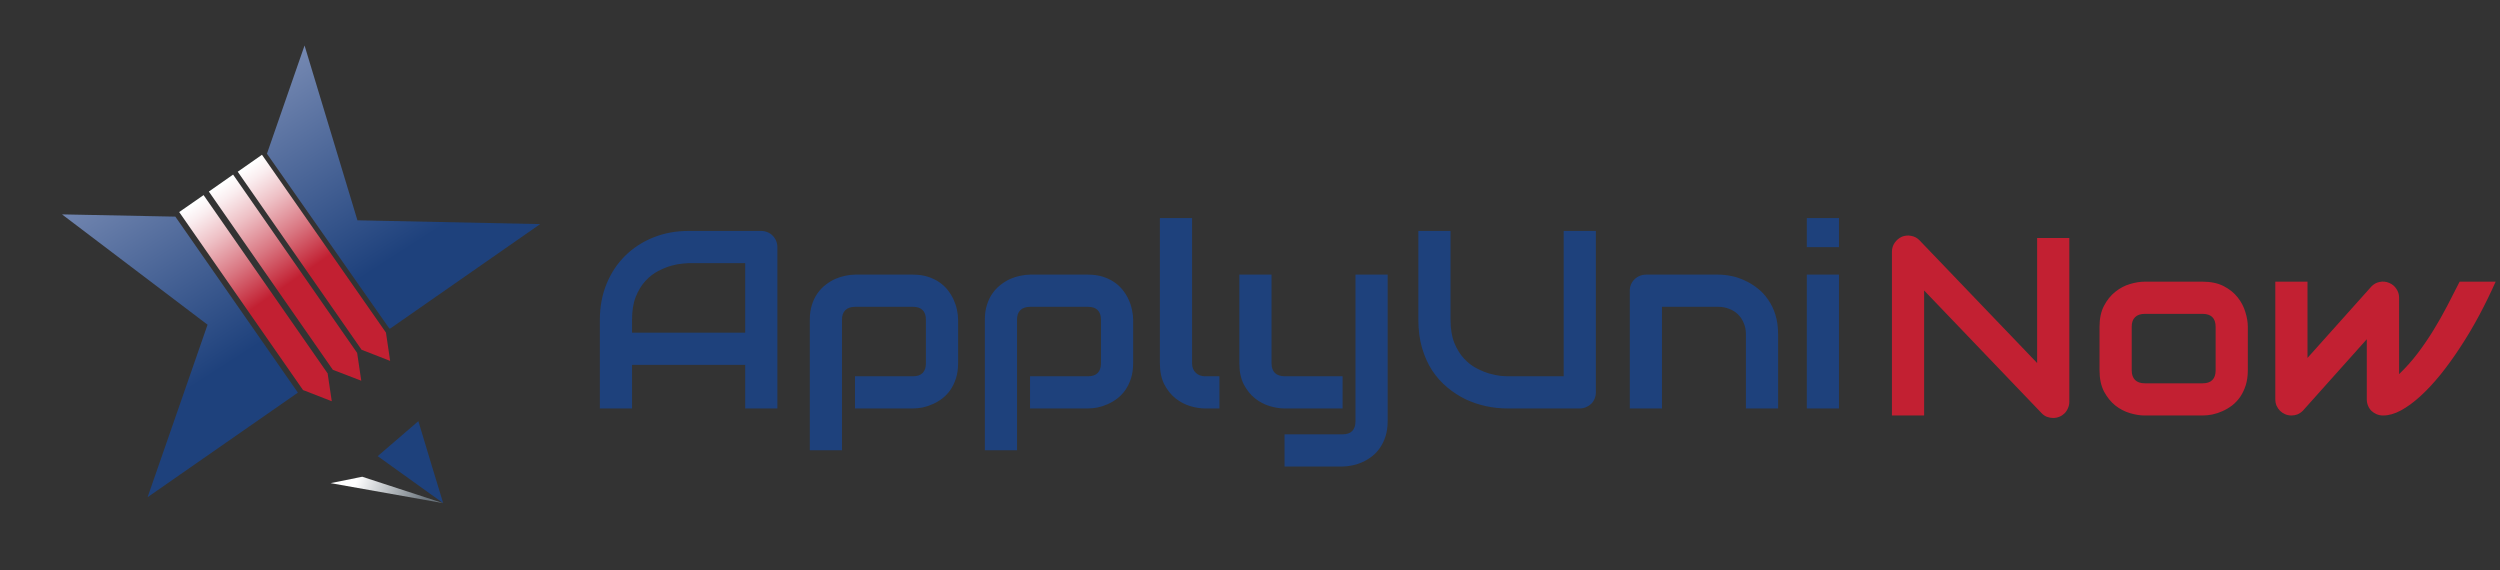 <svg width="355" height="81" viewBox="0 0 355 81" fill="none" xmlns="http://www.w3.org/2000/svg">
<rect x="0" y="0" width="355" height="81" fill="#333333" stroke="none"/>
<path d="M110.387 58H105.816V51.812H89.75V58H85.18V45.397C85.18 43.557 85.496 41.863 86.129 40.316C86.762 38.77 87.641 37.44 88.766 36.326C89.891 35.213 91.221 34.346 92.756 33.725C94.291 33.103 95.967 32.793 97.783 32.793H108.084C108.4 32.793 108.699 32.852 108.98 32.969C109.262 33.086 109.508 33.25 109.719 33.461C109.93 33.672 110.094 33.918 110.211 34.199C110.328 34.48 110.387 34.779 110.387 35.096V58ZM89.75 47.242H105.816V37.363H97.783C97.643 37.363 97.344 37.387 96.887 37.434C96.441 37.469 95.92 37.568 95.322 37.732C94.736 37.897 94.115 38.148 93.459 38.488C92.803 38.828 92.199 39.297 91.648 39.895C91.098 40.492 90.641 41.242 90.277 42.145C89.926 43.035 89.75 44.119 89.75 45.397V47.242ZM136.051 51.584C136.051 52.369 135.951 53.078 135.752 53.711C135.553 54.332 135.289 54.883 134.961 55.363C134.633 55.832 134.252 56.236 133.818 56.576C133.385 56.904 132.928 57.174 132.447 57.385C131.979 57.596 131.504 57.754 131.023 57.859C130.543 57.953 130.086 58 129.652 58H121.408V53.43H129.652C130.262 53.43 130.719 53.272 131.023 52.955C131.328 52.639 131.48 52.182 131.48 51.584V45.432C131.48 44.799 131.322 44.33 131.006 44.025C130.701 43.721 130.25 43.568 129.652 43.568H121.443C120.822 43.568 120.354 43.727 120.037 44.043C119.721 44.348 119.562 44.799 119.562 45.397V63.941H114.992V45.397C114.992 44.611 115.092 43.908 115.291 43.287C115.49 42.666 115.754 42.121 116.082 41.652C116.422 41.172 116.809 40.768 117.242 40.44C117.676 40.1 118.127 39.824 118.596 39.613C119.076 39.402 119.557 39.25 120.037 39.156C120.529 39.051 120.986 38.998 121.408 38.998H129.652C130.438 38.998 131.141 39.098 131.762 39.297C132.383 39.496 132.928 39.76 133.396 40.088C133.877 40.416 134.281 40.797 134.609 41.23C134.949 41.664 135.225 42.121 135.436 42.602C135.646 43.07 135.799 43.545 135.893 44.025C135.998 44.506 136.051 44.963 136.051 45.397V51.584ZM160.906 51.584C160.906 52.369 160.807 53.078 160.607 53.711C160.408 54.332 160.145 54.883 159.816 55.363C159.488 55.832 159.107 56.236 158.674 56.576C158.24 56.904 157.783 57.174 157.303 57.385C156.834 57.596 156.359 57.754 155.879 57.859C155.398 57.953 154.941 58 154.508 58H146.264V53.43H154.508C155.117 53.43 155.574 53.272 155.879 52.955C156.184 52.639 156.336 52.182 156.336 51.584V45.432C156.336 44.799 156.178 44.33 155.861 44.025C155.557 43.721 155.105 43.568 154.508 43.568H146.299C145.678 43.568 145.209 43.727 144.893 44.043C144.576 44.348 144.418 44.799 144.418 45.397V63.941H139.848V45.397C139.848 44.611 139.947 43.908 140.146 43.287C140.346 42.666 140.609 42.121 140.938 41.652C141.277 41.172 141.664 40.768 142.098 40.44C142.531 40.1 142.982 39.824 143.451 39.613C143.932 39.402 144.412 39.25 144.893 39.156C145.385 39.051 145.842 38.998 146.264 38.998H154.508C155.293 38.998 155.996 39.098 156.617 39.297C157.238 39.496 157.783 39.76 158.252 40.088C158.732 40.416 159.137 40.797 159.465 41.23C159.805 41.664 160.08 42.121 160.291 42.602C160.502 43.07 160.654 43.545 160.748 44.025C160.854 44.506 160.906 44.963 160.906 45.397V51.584ZM173.158 58H171.119C170.463 58 169.76 57.889 169.01 57.666C168.271 57.443 167.58 57.08 166.936 56.576C166.291 56.06 165.758 55.398 165.336 54.59C164.914 53.77 164.703 52.768 164.703 51.584V30.965H169.273V51.584C169.273 52.147 169.449 52.598 169.801 52.938C170.152 53.266 170.592 53.43 171.119 53.43H173.158V58ZM197.047 59.828C197.047 60.613 196.947 61.316 196.748 61.938C196.549 62.57 196.285 63.121 195.957 63.59C195.629 64.07 195.248 64.475 194.814 64.803C194.381 65.143 193.924 65.418 193.443 65.629C192.975 65.84 192.5 65.992 192.02 66.086C191.539 66.191 191.082 66.244 190.648 66.244H182.404V61.674H190.648C191.258 61.674 191.715 61.516 192.02 61.199C192.324 60.883 192.477 60.426 192.477 59.828V38.998H197.047V59.828ZM190.648 58H182.404C181.748 58 181.045 57.889 180.295 57.666C179.557 57.443 178.865 57.08 178.221 56.576C177.576 56.06 177.043 55.398 176.621 54.59C176.199 53.77 175.988 52.768 175.988 51.584V38.998H180.559V51.584C180.559 52.182 180.717 52.639 181.033 52.955C181.35 53.272 181.818 53.43 182.439 53.43H190.648V58ZM226.613 55.697C226.613 56.025 226.555 56.33 226.438 56.611C226.32 56.893 226.156 57.139 225.945 57.35C225.734 57.549 225.488 57.707 225.207 57.824C224.926 57.941 224.627 58 224.311 58H214.01C213.037 58 212.053 57.895 211.057 57.684C210.061 57.473 209.094 57.15 208.156 56.717C207.23 56.272 206.357 55.709 205.537 55.029C204.717 54.35 203.996 53.547 203.375 52.621C202.766 51.684 202.285 50.617 201.934 49.422C201.582 48.215 201.406 46.873 201.406 45.397V32.793H205.977V45.397C205.977 46.685 206.152 47.775 206.504 48.666C206.867 49.557 207.324 50.301 207.875 50.898C208.426 51.496 209.029 51.965 209.686 52.305C210.342 52.645 210.963 52.897 211.549 53.06C212.146 53.225 212.668 53.33 213.113 53.377C213.57 53.412 213.869 53.43 214.01 53.43H222.043V32.793H226.613V55.697ZM252.488 58H247.918V47.453C247.918 46.855 247.812 46.322 247.602 45.853C247.402 45.373 247.127 44.963 246.775 44.623C246.424 44.283 246.008 44.025 245.527 43.85C245.059 43.662 244.549 43.568 243.998 43.568H236V58H231.43V41.266C231.43 40.949 231.488 40.656 231.605 40.387C231.723 40.105 231.887 39.865 232.098 39.666C232.309 39.455 232.555 39.291 232.836 39.174C233.117 39.057 233.416 38.998 233.732 38.998H244.033C244.607 38.998 245.211 39.062 245.844 39.191C246.488 39.32 247.121 39.531 247.742 39.824C248.375 40.105 248.973 40.469 249.535 40.914C250.109 41.348 250.613 41.881 251.047 42.514C251.492 43.135 251.844 43.855 252.102 44.676C252.359 45.496 252.488 46.422 252.488 47.453V58ZM261.137 35.096H256.566V30.965H261.137V35.096ZM261.137 58H256.566V38.998H261.137V58Z" fill="#1E417C"/>
<path d="M293.844 57.049C293.844 57.377 293.779 57.682 293.65 57.963C293.533 58.244 293.369 58.49 293.158 58.701C292.959 58.9 292.719 59.059 292.438 59.176C292.156 59.293 291.857 59.352 291.541 59.352C291.26 59.352 290.973 59.299 290.68 59.193C290.398 59.088 290.146 58.918 289.924 58.684L273.225 41.246V59H268.654V35.744C268.654 35.275 268.783 34.853 269.041 34.478C269.311 34.092 269.65 33.805 270.061 33.617C270.494 33.441 270.939 33.4 271.396 33.494C271.854 33.576 272.246 33.787 272.574 34.127L289.273 51.547V33.793H293.844V57.049ZM319.191 52.584C319.191 53.369 319.092 54.078 318.893 54.711C318.693 55.332 318.43 55.883 318.102 56.363C317.773 56.832 317.393 57.236 316.959 57.576C316.525 57.904 316.068 58.174 315.588 58.385C315.119 58.596 314.639 58.754 314.146 58.859C313.666 58.953 313.209 59 312.775 59H304.531C303.898 59 303.207 58.889 302.457 58.666C301.707 58.443 301.01 58.08 300.365 57.576C299.732 57.06 299.199 56.398 298.766 55.59C298.344 54.77 298.133 53.768 298.133 52.584V46.397C298.133 45.225 298.344 44.234 298.766 43.426C299.199 42.605 299.732 41.943 300.365 41.44C301.01 40.924 301.707 40.555 302.457 40.332C303.207 40.109 303.898 39.998 304.531 39.998H312.775C313.947 39.998 314.943 40.209 315.764 40.631C316.584 41.053 317.246 41.586 317.75 42.23C318.254 42.863 318.617 43.555 318.84 44.305C319.074 45.055 319.191 45.752 319.191 46.397V52.584ZM314.621 46.432C314.621 45.799 314.463 45.33 314.146 45.025C313.83 44.721 313.373 44.568 312.775 44.568H304.566C303.957 44.568 303.494 44.727 303.178 45.043C302.861 45.348 302.703 45.799 302.703 46.397V52.584C302.703 53.182 302.861 53.639 303.178 53.955C303.494 54.272 303.957 54.43 304.566 54.43H312.775C313.396 54.43 313.859 54.272 314.164 53.955C314.469 53.639 314.621 53.182 314.621 52.584V46.432ZM354.383 39.998C353.656 41.627 352.871 43.232 352.027 44.815C351.184 46.385 350.299 47.873 349.373 49.279C348.459 50.685 347.521 51.986 346.561 53.182C345.6 54.365 344.645 55.391 343.695 56.258C342.758 57.113 341.838 57.787 340.936 58.279C340.045 58.76 339.201 59 338.404 59C338.076 59 337.771 58.941 337.49 58.824C337.209 58.707 336.963 58.549 336.752 58.35C336.541 58.139 336.377 57.893 336.26 57.611C336.143 57.33 336.084 57.025 336.084 56.697V48.172L327.014 58.315C326.779 58.549 326.521 58.725 326.24 58.842C325.971 58.947 325.689 59 325.396 59C325.08 59 324.781 58.941 324.5 58.824C324.23 58.707 323.99 58.549 323.779 58.35C323.568 58.139 323.398 57.893 323.27 57.611C323.152 57.33 323.094 57.025 323.094 56.697V39.998H327.664V50.826L336.77 40.648C337.098 40.32 337.484 40.115 337.93 40.033C338.387 39.94 338.832 39.986 339.266 40.174C339.699 40.35 340.039 40.631 340.285 41.018C340.543 41.393 340.672 41.809 340.672 42.266V53.129C341.656 52.18 342.547 51.178 343.344 50.123C344.141 49.068 344.879 47.984 345.559 46.871C346.25 45.746 346.895 44.609 347.492 43.461C348.102 42.301 348.693 41.147 349.268 39.998H354.383Z" fill="#C22032"/>
<g clip-path="url(#clip0_272_10861)">
<path d="M55.401 51.248L54.811 47.265L54.815 47.243L37.199 21.976L33.758 24.386L51.365 49.697L51.369 49.675L55.401 51.248Z" fill="url(#paint0_linear_272_10861)"/>
<path d="M51.3 54.063L50.709 50.08L50.687 50.076L33.098 24.791L29.656 27.201L47.264 52.512L51.3 54.063Z" fill="url(#paint1_linear_272_10861)"/>
<path d="M47.111 56.977L46.52 52.994L46.498 52.99L28.909 27.704L25.445 30.11L43.053 55.422L43.078 55.404L47.111 56.977Z" fill="url(#paint2_linear_272_10861)"/>
<path d="M50.756 31.284L43.247 6.461L37.906 21.828L55.265 46.619C55.324 46.675 55.419 46.647 55.419 46.647L76.702 31.822L50.756 31.284Z" fill="url(#paint3_linear_272_10861)"/>
<path d="M8.804 30.442L29.473 46.109L20.958 70.602L42.262 55.781L42.292 55.741L24.898 30.762L8.804 30.442Z" fill="url(#paint4_linear_272_10861)"/>
<path d="M62.933 71.448L46.943 68.606L51.436 67.697L62.933 71.448Z" fill="url(#paint5_linear_272_10861)"/>
<path d="M59.408 59.803L53.632 64.773L62.935 71.449C62.935 71.449 59.828 61.283 59.408 59.803Z" fill="#1E417C"/>
</g>
<defs>
<linearGradient id="paint0_linear_272_10861" x1="35.646" y1="23.373" x2="54.904" y2="51.123" gradientUnits="userSpaceOnUse">
<stop stop-color="white"/>
<stop offset="0.057" stop-color="#FAEDEF"/>
<stop offset="0.171" stop-color="#EEC0C5"/>
<stop offset="0.332" stop-color="#D97681"/>
<stop offset="0.502" stop-color="#C22032"/>
</linearGradient>
<linearGradient id="paint1_linear_272_10861" x1="31.553" y1="26.215" x2="50.811" y2="53.965" gradientUnits="userSpaceOnUse">
<stop stop-color="white"/>
<stop offset="0.057" stop-color="#FAEDEF"/>
<stop offset="0.171" stop-color="#EEC0C5"/>
<stop offset="0.332" stop-color="#D97681"/>
<stop offset="0.502" stop-color="#C22032"/>
</linearGradient>
<linearGradient id="paint2_linear_272_10861" x1="27.36" y1="29.125" x2="46.617" y2="56.874" gradientUnits="userSpaceOnUse">
<stop stop-color="white"/>
<stop offset="0.057" stop-color="#FAEDEF"/>
<stop offset="0.171" stop-color="#EEC0C5"/>
<stop offset="0.332" stop-color="#D97681"/>
<stop offset="0.502" stop-color="#C22032"/>
</linearGradient>
<linearGradient id="paint3_linear_272_10861" x1="35.813" y1="-6.593" x2="62.433" y2="34.802" gradientUnits="userSpaceOnUse">
<stop stop-color="#9EAACB"/>
<stop offset="0.958" stop-color="#1E417C"/>
</linearGradient>
<linearGradient id="paint4_linear_272_10861" x1="1.115" y1="15.72" x2="27.735" y2="57.115" gradientUnits="userSpaceOnUse">
<stop stop-color="#9EAACB"/>
<stop offset="0.958" stop-color="#1E417C"/>
</linearGradient>
<linearGradient id="paint5_linear_272_10861" x1="50.555" y1="68.381" x2="60.108" y2="71.976" gradientUnits="userSpaceOnUse">
<stop stop-color="white"/>
<stop offset="1" stop-color="#6A747C"/>
</linearGradient>
<clipPath id="clip0_272_10861">
<rect width="69.339" height="69.339" fill="white" transform="translate(13.039) rotate(10)"/>
</clipPath>
</defs>
</svg>
